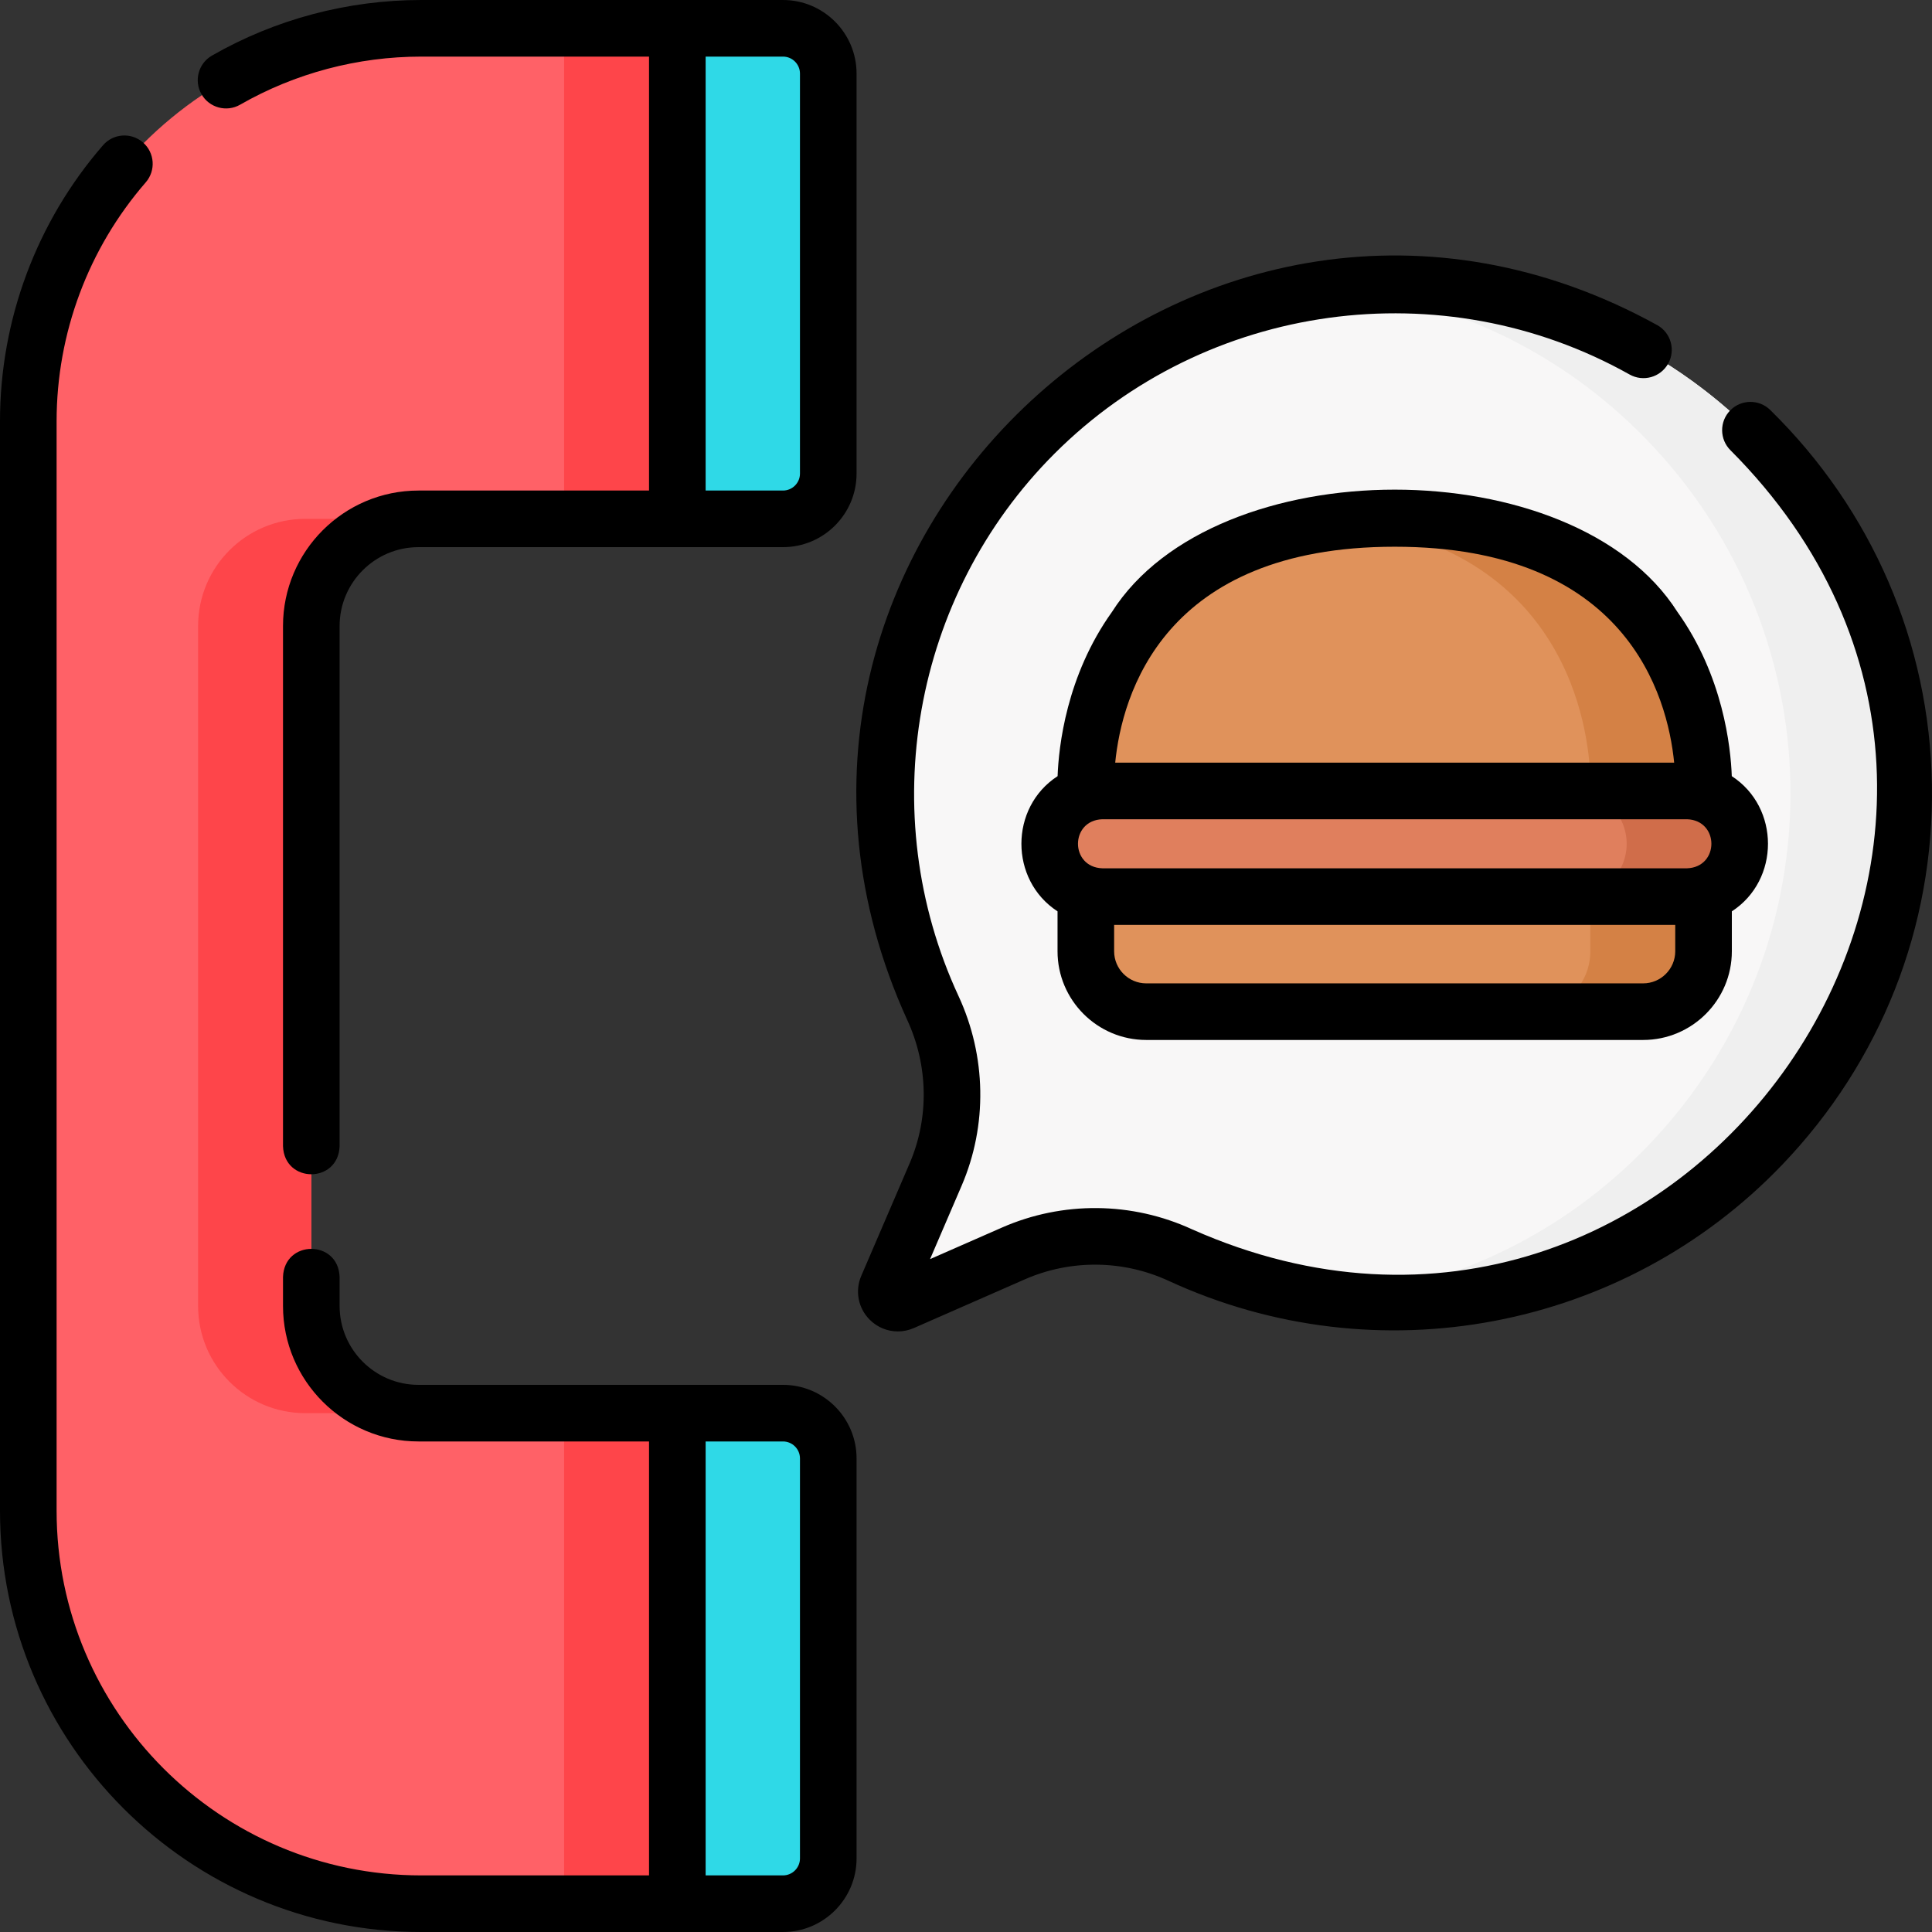 <svg id="Layer_1" enable-background="new 0 0 512 512" height="512" viewBox="0 0 512 512" width="512" xmlns="http://www.w3.org/2000/svg"><rect x="0" y="0" width="512" height="512" fill="#333333" stroke="none"/><g><path d="m82.5 165.904v180.192c0 15.687 12.717 28.404 28.404 28.404h68.596v130h-67.865c-57.512 0-104.135-46.623-104.135-104.135v-288.73c0-57.512 46.623-104.135 104.135-104.135h67.865v130h-68.596c-15.687 0-28.404 12.717-28.404 28.404z" fill="#ff6167"/><g fill="#fe454a"><path d="m110.904 137.5h-30c-15.687 0-28.404 12.717-28.404 28.404v180.192c0 15.687 12.717 28.404 28.404 28.404h30c-15.687 0-28.404-12.717-28.404-28.404v-180.192c0-15.687 12.717-28.404 28.404-28.404z"/><path d="m149.5 7.5h30v130h-30z"/><path d="m149.5 374.5h30v130h-30z"/></g><path d="m207.5 137.5h-28v-130h28c6.627 0 12 5.373 12 12v106c0 6.627-5.373 12-12 12z" fill="#2fd9e7"/><path d="m207.5 504.5h-28v-130h28c6.627 0 12 5.373 12 12v106c0 6.627-5.373 12-12 12z" fill="#2fd9e7"/><path d="m463.883 114.004c-52.645-51.649-137.481-51.342-189.744.921-41.083 41.082-50.057 102.293-26.93 152.174 6.476 13.967 6.832 29.999.751 44.143l-12.82 29.817c-1.097 2.552 1.499 5.128 4.042 4.012l29.351-12.884c14.146-6.209 30.27-6.044 44.296.431 50.706 23.412 113.057 13.691 154.081-29.164 51.287-53.576 49.916-137.51-3.027-189.45z" fill="#f8f7f7"/><g><path d="m463.883 114.004c-30.003-29.435-70.459-41.985-109.384-37.671 28.957 3.219 57.064 15.773 79.384 37.671 52.942 51.941 54.314 135.874 3.027 189.45-22.775 23.792-52.126 37.354-82.406 40.721 40.25 4.461 82.134-9.098 112.406-40.721 51.287-53.576 49.915-137.51-3.027-189.45z" fill="#efefef"/></g><path d="m435.446 268.102h-131.679c-8.842 0-16.01-7.168-16.01-16.01v-11.273c0-1.773 1.437-3.21 3.21-3.21h157.28c1.773 0 3.21 1.437 3.21 3.21v11.273c-.001 8.842-7.169 16.01-16.011 16.01z" fill="#e0925b"/><path d="m448.246 237.609h-30c1.773 0 3.21 1.437 3.21 3.21v11.273c0 8.842-7.168 16.01-16.01 16.01h30c8.842 0 16.01-7.168 16.01-16.01v-11.273c0-1.773-1.437-3.21-3.21-3.21z" fill="#d48145"/><path d="m448.25 209.609h-157.287c-1.814 0-3.266-1.497-3.209-3.31.444-14.159 7.001-68.91 81.852-68.91s81.408 54.752 81.852 68.91c.058 1.814-1.394 3.31-3.208 3.31z" fill="#e0925b"/><path d="m369.606 137.389c-5.344 0-10.329.288-15 .811 60.745 6.809 66.44 54.951 66.852 68.099.057 1.813-1.395 3.31-3.209 3.31h30c1.814 0 3.266-1.497 3.209-3.31-.443-14.158-7-68.91-81.852-68.91z" fill="#d48145"/><path d="m447.085 237.609h-154.958c-7.732 0-14-6.268-14-14 0-7.732 6.268-14 14-14h154.958c7.732 0 14 6.268 14 14 0 7.732-6.268 14-14 14z" fill="#e07f5d"/><path d="m447.085 209.609h-30c7.732 0 14 6.268 14 14s-6.268 14-14 14h30c7.732 0 14-6.268 14-14s-6.268-14-14-14z" fill="#d06d4a"/><g><path d="m303.767 275.602h131.68c12.963 0 23.51-10.546 23.51-23.51v-10.574c12.776-8.306 12.762-27.537-.015-35.827-.284-7.706-2.289-26.572-14.405-43.518-27.461-43.217-122.403-43.212-149.859 0-12.115 16.946-14.121 35.811-14.405 43.518-12.783 8.295-12.785 27.527-.015 35.827v10.574c-.001 12.964 10.546 23.51 23.509 23.51zm143.318-58.493c8.605.306 8.599 12.697 0 13h-154.957c-8.605-.306-8.599-12.697 0-13zm-3.129 34.983c0 4.692-3.817 8.51-8.51 8.51h-131.68c-4.692 0-8.51-3.817-8.51-8.51v-6.983h148.699v6.983zm-74.35-107.203c61.399 0 72.295 39.391 74.064 57.22h-148.128c1.769-17.83 12.665-57.22 74.064-57.22z"/><path d="m207.5 0h-95.865c-19.479 0-38.658 5.094-55.463 14.732-3.593 2.061-4.836 6.644-2.775 10.237 2.06 3.593 6.646 4.836 10.237 2.775 14.538-8.337 31.136-12.744 48.001-12.744h60.365v115h-61.096c-19.798 0-35.904 16.106-35.904 35.904v137.84c.344 9.931 14.659 9.923 15 0v-137.84c0-11.527 9.377-20.904 20.904-20.904h96.596c10.752 0 19.5-8.748 19.5-19.5v-106c0-10.752-8.748-19.5-19.5-19.5zm4.5 125.5c0 2.481-2.019 4.5-4.5 4.5h-20.5v-115h20.5c2.481 0 4.5 2.019 4.5 4.5z"/><path d="m207.5 367h-96.596c-11.527 0-20.904-9.377-20.904-20.904v-7.686c-.344-9.931-14.659-9.923-15 0v7.686c0 19.798 16.106 35.904 35.904 35.904h61.096v115h-60.365c-53.285 0-96.635-43.35-96.635-96.635v-288.73c0-23.275 8.391-45.761 23.628-63.313 2.715-3.128 2.381-7.865-.747-10.58-3.129-2.716-7.866-2.382-10.58.747-17.606 20.28-27.301 46.258-27.301 73.146v288.73c0 61.556 50.079 111.635 111.635 111.635h95.865c10.752 0 19.5-8.748 19.5-19.5v-106c0-10.752-8.748-19.5-19.5-19.5zm4.5 125.5c0 2.481-2.019 4.5-4.5 4.5h-20.5v-115h20.5c2.481 0 4.5 2.019 4.5 4.5z"/><path d="m511.981 207.995c-.604-37.549-15.82-72.83-42.847-99.344-2.954-2.899-7.702-2.856-10.605.101-2.901 2.957-2.855 7.706.102 10.606 101.158 101.451-12.809 264.047-142.658 206.452-15.971-7.374-34.361-7.552-50.454-.49l-19.042 8.358 8.373-19.473c6.87-15.977 6.564-34.296-.837-50.261-22.412-48.339-12.193-106.094 25.43-143.716 40.181-40.183 102.858-48.812 152.42-20.979 3.61 2.028 8.184.744 10.211-2.867 2.028-3.612.745-8.184-2.867-10.212-120.592-66.539-255.882 58.77-198.8 184.086 5.609 12.1 5.852 25.96.664 38.025l-12.819 29.815c-1.726 4.012-.838 8.591 2.261 11.667 2.029 2.015 4.696 3.077 7.419 3.076 1.435 0 2.886-.295 4.266-.9l29.351-12.883c12.162-5.338 26.062-5.201 38.138.373 55.238 25.505 120.6 13.132 162.643-30.787 26.173-27.346 40.256-63.089 39.651-100.647z"/></g></g></svg>